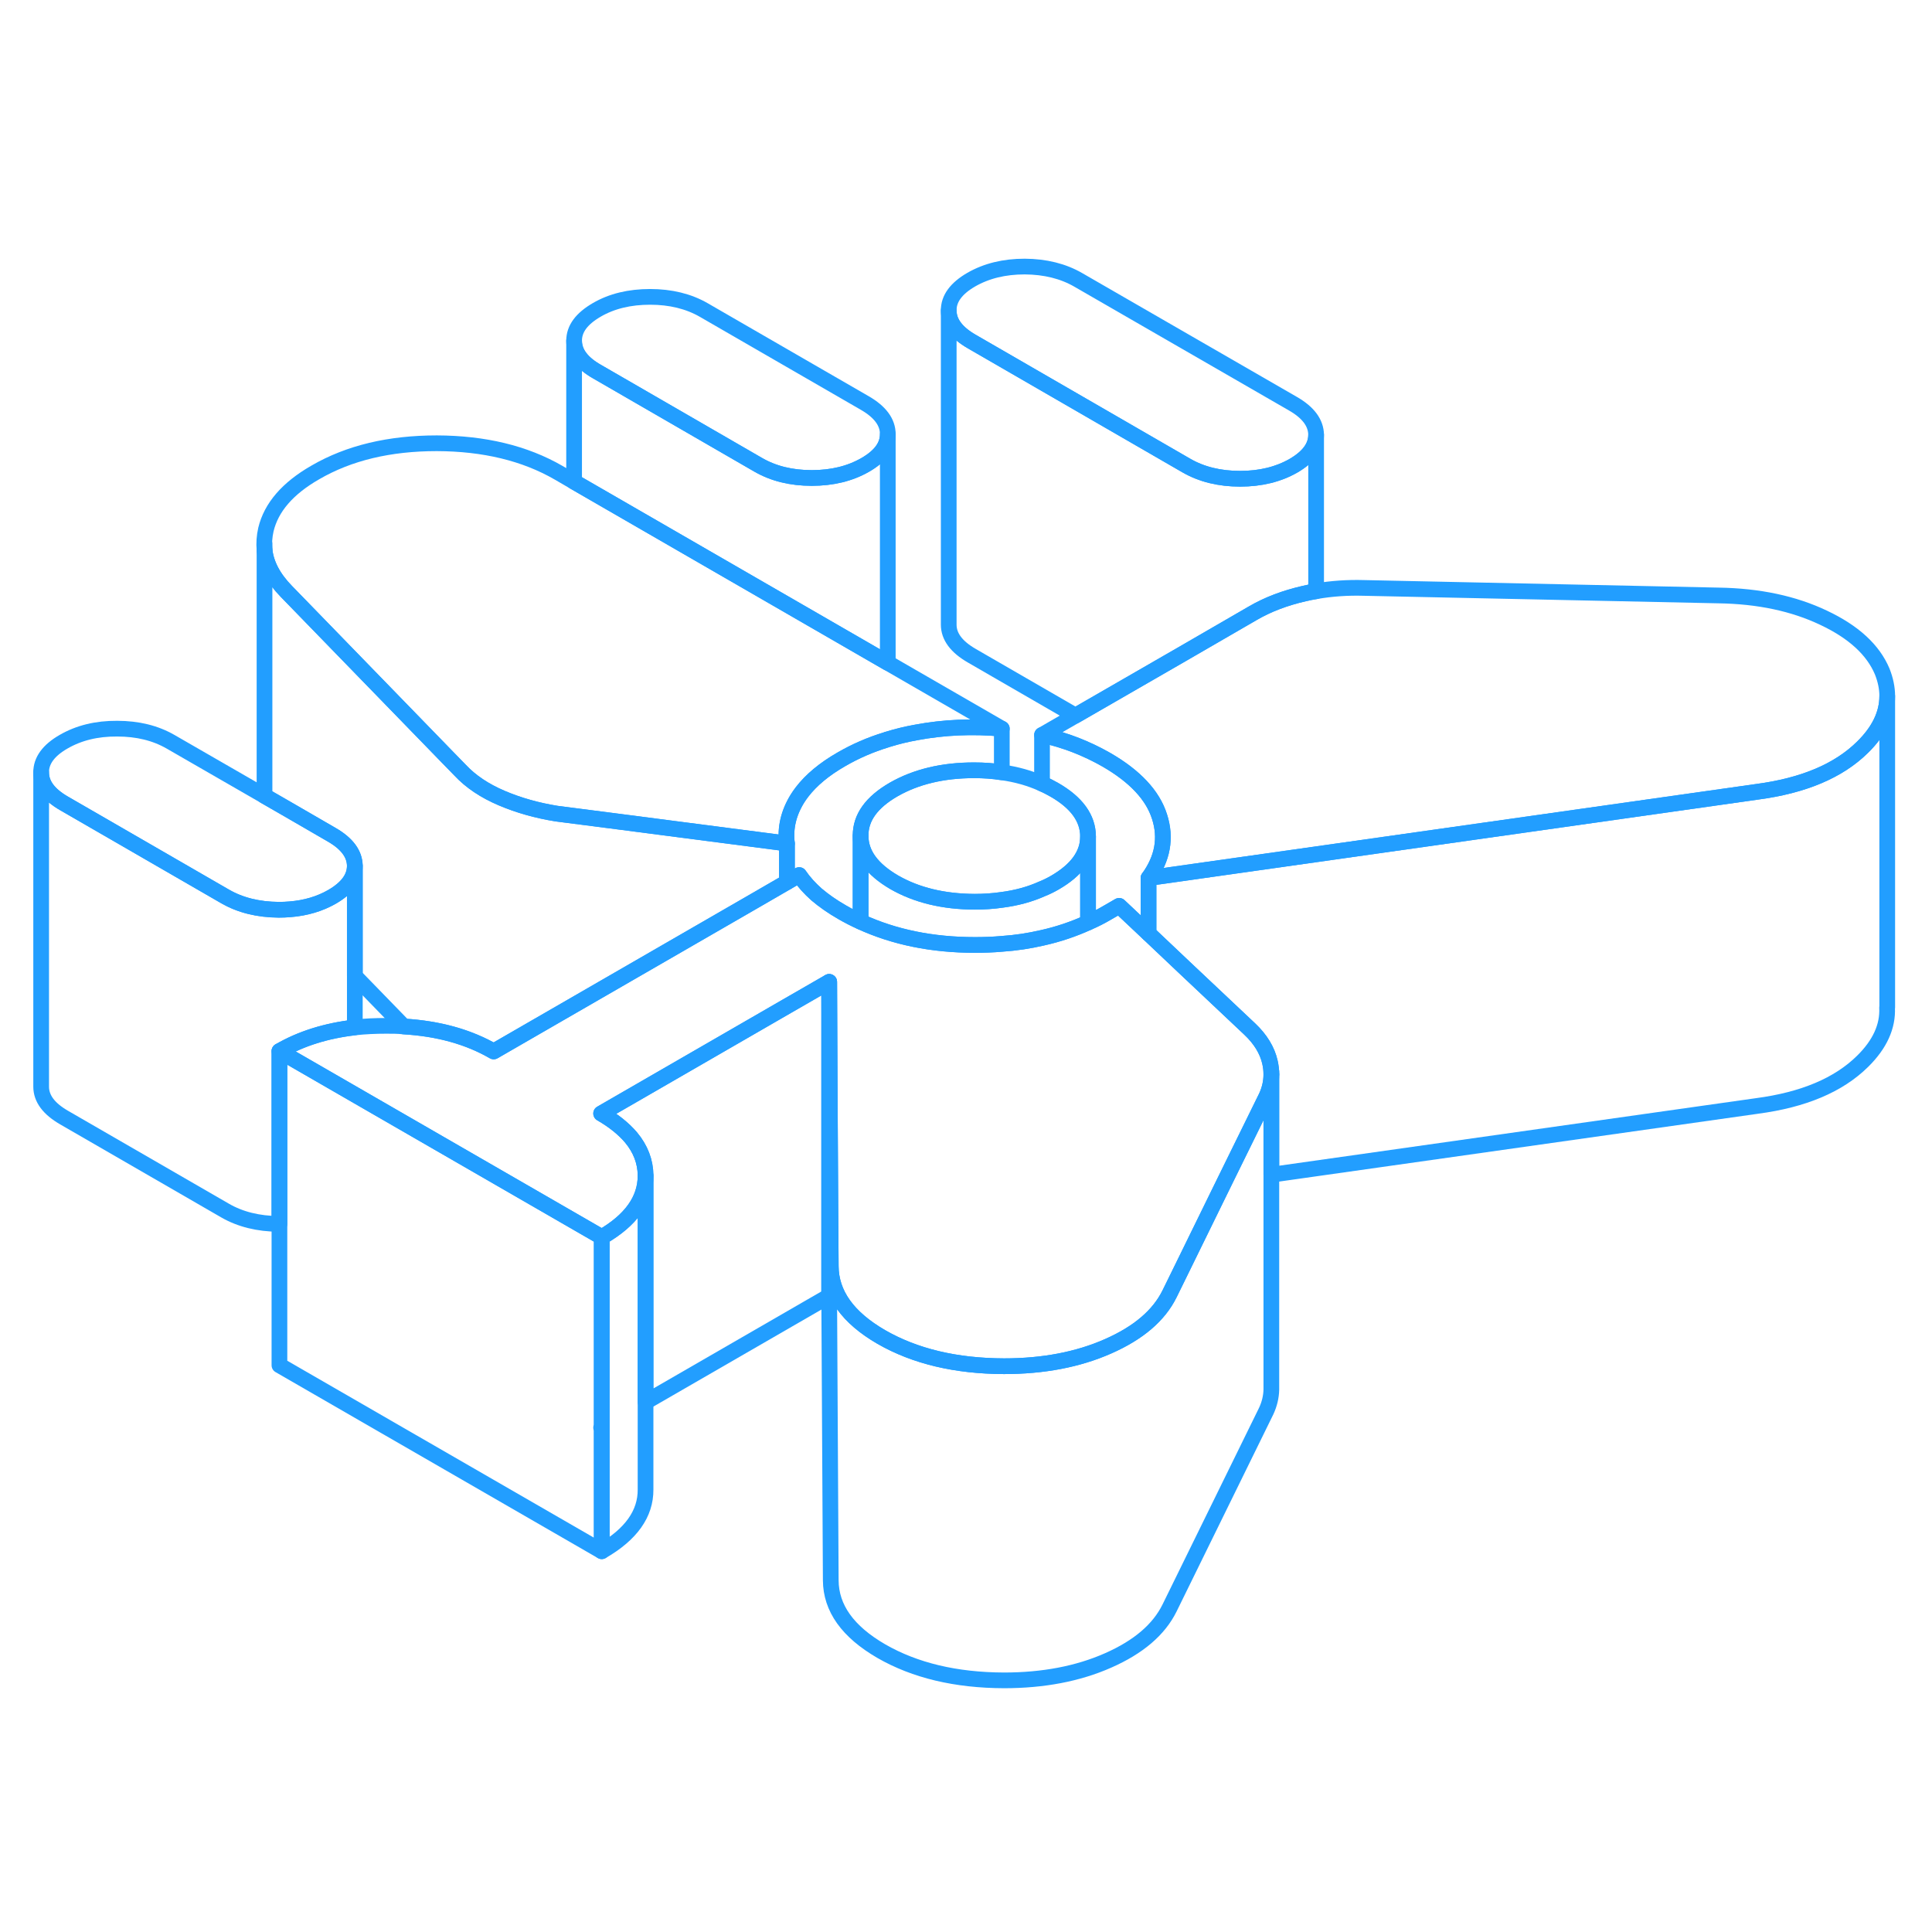 <svg width="48" height="48" viewBox="0 0 123 95" fill="none" xmlns="http://www.w3.org/2000/svg" stroke-width="1px" stroke-linecap="round" stroke-linejoin="round"><path d="M80.94 54.4V74.46C80.93 74.93 80.82 75.39 80.61 75.84L74.46 88.37C73.78 89.75 72.48 90.86 70.55 91.71C68.63 92.56 66.41 92.98 63.92 92.98C60.85 92.97 58.25 92.35 56.11 91.12C53.97 89.88 52.9 88.38 52.89 86.61L52.79 68.51V48.51L52.82 54.81L52.87 63.62L52.89 66.61C52.9 68.38 53.97 69.88 56.11 71.12C58.25 72.35 60.85 72.97 63.92 72.98C66.41 72.98 68.63 72.56 70.55 71.71C72.48 70.86 73.78 69.75 74.46 68.37L75.02 67.23L77.969 61.21L80.61 55.84C80.83 55.37 80.94 54.89 80.94 54.4Z" stroke="#229EFF" stroke-linejoin="round"/><path d="M22.59 41.12V51.41C20.77 51.62 19.17 52.12 17.79 52.92V63.92H17.75C16.44 63.91 15.3 63.63 14.33 63.07L4.08 57.15C3.11 56.59 2.62 55.94 2.62 55.18V35.18C2.62 35.94 3.11 36.59 4.08 37.15L14.33 43.07C15.3 43.63 16.44 43.91 17.75 43.92C17.99 43.92 18.23 43.91 18.46 43.89C19.47 43.81 20.37 43.54 21.15 43.09C22.11 42.53 22.59 41.88 22.59 41.12Z" stroke="#229EFF" stroke-linejoin="round"/><path d="M63.78 32.39V35.17C63.22 35.08 62.63 35.04 62.01 35.04C60.02 35.04 58.32 35.45 56.9 36.26C55.48 37.08 54.78 38.06 54.79 39.21V44.68C54.39 44.5 54 44.3 53.62 44.08C52.99 43.72 52.45 43.34 51.99 42.95C51.54 42.55 51.17 42.14 50.88 41.71L50.1 42.16V39.7C49.98 38.71 50.2 37.76 50.77 36.84C50.86 36.7 50.96 36.55 51.07 36.41C51.64 35.67 52.47 34.97 53.57 34.34C54.45 33.83 55.41 33.41 56.43 33.1C56.46 33.08 56.49 33.07 56.52 33.07C57.1 32.89 57.71 32.74 58.33 32.63C60.09 32.3 61.91 32.22 63.78 32.39Z" stroke="#229EFF" stroke-linejoin="round"/><path d="M22.59 41.12C22.59 41.88 22.11 42.53 21.15 43.09C20.37 43.54 19.47 43.81 18.46 43.89C18.23 43.91 17.99 43.92 17.75 43.92C16.44 43.91 15.3 43.63 14.33 43.07L4.08 37.15C3.11 36.59 2.62 35.94 2.62 35.18C2.61 34.43 3.09 33.77 4.05 33.22C5.02 32.66 6.15 32.38 7.46 32.39C8.77 32.39 9.9 32.67 10.87 33.23L16.84 36.67L18.23 37.47L21.13 39.15C22.1 39.71 22.58 40.37 22.59 41.12Z" stroke="#229EFF" stroke-linejoin="round"/><path d="M80.94 54.4C80.94 54.89 80.83 55.37 80.61 55.84L77.97 61.21L75.02 67.23L74.46 68.37C73.78 69.75 72.48 70.86 70.55 71.71C68.63 72.56 66.41 72.98 63.92 72.98C60.85 72.97 58.25 72.35 56.11 71.12C53.97 69.88 52.9 68.38 52.89 66.61L52.87 63.62L52.82 54.81L52.79 48.51L50.1 50.06L38.27 56.89C39.07 57.35 39.7 57.86 40.17 58.41C40.78 59.14 41.09 59.95 41.1 60.83V60.85C41.1 62.38 40.17 63.69 38.31 64.76L22.59 55.69L17.79 52.92C19.17 52.12 20.77 51.62 22.59 51.41C23.23 51.34 23.9 51.31 24.6 51.31C24.98 51.31 25.35 51.31 25.71 51.35C27.91 51.48 29.82 52.01 31.43 52.94L48.08 43.33L50.1 42.16L50.88 41.71C51.17 42.14 51.54 42.55 51.99 42.95C52.45 43.34 52.99 43.72 53.62 44.08C54 44.3 54.39 44.5 54.79 44.68C56.92 45.66 59.34 46.16 62.07 46.16C62.65 46.16 63.22 46.14 63.78 46.09C64.67 46.03 65.52 45.9 66.34 45.71C67.38 45.48 68.35 45.15 69.27 44.73C69.69 44.55 70.1 44.34 70.49 44.11L71.25 43.67L73.12 45.43L75.38 47.57L79.56 51.51C80.25 52.16 80.68 52.87 80.85 53.62C80.91 53.88 80.94 54.14 80.94 54.4Z" stroke="#229EFF" stroke-linejoin="round"/><path d="M63.78 32.39C61.91 32.22 60.09 32.3 58.33 32.63C57.71 32.74 57.1 32.89 56.52 33.07C56.49 33.07 56.46 33.08 56.43 33.1C55.41 33.41 54.45 33.83 53.57 34.34C52.47 34.97 51.64 35.67 51.07 36.41C50.96 36.55 50.86 36.7 50.77 36.84C50.2 37.76 49.98 38.71 50.1 39.7L39.4 38.31L35.44 37.8C34.19 37.6 33.02 37.27 31.94 36.81C30.86 36.35 29.97 35.76 29.29 35.03L28.52 34.24L18.23 23.65C17.41 22.81 16.94 21.93 16.84 21.01C16.8 20.59 16.83 20.15 16.93 19.71C17.27 18.3 18.31 17.09 20.07 16.08C22.22 14.83 24.8 14.22 27.81 14.22C30.82 14.23 33.41 14.85 35.57 16.1L36.55 16.67L56.52 28.2L63.78 32.39Z" stroke="#229EFF" stroke-linejoin="round"/><path d="M56.52 13.63V13.65C56.52 14.4 56.04 15.05 55.08 15.6C54.12 16.15 52.99 16.43 51.68 16.43C50.37 16.43 49.24 16.15 48.27 15.59L38.01 9.66C37.04 9.11 36.55 8.45 36.55 7.69C36.55 6.93 37.03 6.29 37.99 5.73C38.95 5.17 40.09 4.9 41.39 4.9C42.69 4.9 43.84 5.18 44.81 5.74L55.06 11.66C56.03 12.22 56.52 12.88 56.52 13.63Z" stroke="#229EFF" stroke-linejoin="round"/><path d="M83.79 13.68C83.79 14.44 83.309 15.09 82.35 15.65C81.389 16.2 80.25 16.48 78.95 16.48C77.65 16.48 76.5 16.2 75.53 15.64L61.859 7.74C60.889 7.18 60.4 6.52 60.4 5.77C60.39 5.02 60.87 4.36 61.84 3.8C62.8 3.25 63.929 2.97 65.24 2.97C66.549 2.98 67.68 3.26 68.65 3.82L82.33 11.71C83.3 12.27 83.779 12.93 83.79 13.68Z" stroke="#229EFF" stroke-linejoin="round"/><path d="M120.15 30.32C120.15 31.45 119.63 32.54 118.58 33.57C117.05 35.08 114.81 36.02 111.86 36.41L73.12 41.9C74.02 40.66 74.26 39.35 73.82 37.99C73.39 36.63 72.26 35.42 70.44 34.37C69.81 34.01 69.16 33.7 68.47 33.43C67.79 33.17 67.08 32.95 66.34 32.79L68.47 31.56L75.27 27.64L79.76 25.04C80.72 24.48 81.81 24.07 83.03 23.79C83.28 23.73 83.53 23.68 83.79 23.64C84.77 23.47 85.79 23.4 86.82 23.43L109.41 23.91C111.96 23.95 114.19 24.42 116.1 25.33C118.01 26.23 119.25 27.37 119.83 28.75C120.04 29.28 120.15 29.8 120.15 30.32Z" stroke="#229EFF" stroke-linejoin="round"/><path d="M80.94 54.4V54.21" stroke="#229EFF" stroke-linejoin="round"/><path d="M41.099 60.85V80.83C41.109 82.37 40.18 83.68 38.31 84.76V64.76C40.17 63.69 41.099 62.38 41.099 60.85Z" stroke="#229EFF" stroke-linejoin="round"/><path d="M56.52 13.65V28.2L36.55 16.67V7.69C36.55 8.45 37.04 9.11 38.01 9.66L48.27 15.59C49.24 16.15 50.37 16.43 51.68 16.43C52.99 16.43 54.12 16.15 55.08 15.6C56.04 15.05 56.52 14.4 56.52 13.65Z" stroke="#229EFF" stroke-linejoin="round"/><path d="M83.79 13.68V23.64C83.53 23.68 83.28 23.73 83.03 23.79C81.81 24.07 80.72 24.48 79.76 25.04L75.27 27.64L68.47 31.56L61.86 27.74C60.89 27.18 60.4 26.52 60.4 25.77V5.77C60.4 6.52 60.89 7.18 61.86 7.74L75.53 15.64C76.5 16.2 77.64 16.48 78.95 16.48C80.26 16.48 81.39 16.2 82.35 15.65C83.31 15.09 83.79 14.44 83.79 13.68Z" stroke="#229EFF" stroke-linejoin="round"/><path d="M38.31 76.87L38.27 76.89C38.27 76.89 38.3 76.91 38.31 76.91V84.76L17.79 72.92V52.92L22.59 55.69L38.31 64.76V76.87Z" stroke="#229EFF" stroke-linejoin="round"/><path d="M16.84 21.01V20.63" stroke="#229EFF" stroke-linejoin="round"/><path d="M52.79 48.51V68.51L41.1 75.26V60.83C41.09 59.95 40.78 59.14 40.17 58.41C39.7 57.86 39.07 57.35 38.27 56.89L50.1 50.06L52.79 48.51Z" stroke="#229EFF" stroke-linejoin="round"/><path d="M50.1 39.7V42.16L48.08 43.33L31.43 52.94C29.82 52.01 27.91 51.48 25.71 51.35L22.59 48.14V41.12C22.58 40.37 22.1 39.71 21.13 39.15L18.23 37.47L16.84 36.67V21.01C16.94 21.93 17.41 22.81 18.23 23.65L28.52 34.24L29.29 35.03C29.97 35.76 30.86 36.35 31.94 36.81C33.02 37.27 34.19 37.6 35.44 37.8L39.4 38.31L50.1 39.7Z" stroke="#229EFF" stroke-linejoin="round"/><path d="M69.27 39.24V39.26C69.27 40.4 68.56 41.38 67.16 42.19C66.9 42.34 66.62 42.48 66.34 42.59C65.56 42.94 64.71 43.17 63.78 43.29C63.23 43.37 62.65 43.41 62.05 43.41C60.06 43.4 58.36 42.99 56.93 42.17C55.51 41.34 54.79 40.36 54.79 39.21C54.78 38.06 55.48 37.08 56.9 36.26C58.32 35.45 60.02 35.04 62.01 35.04C62.63 35.04 63.22 35.08 63.78 35.17C64.71 35.3 65.56 35.54 66.34 35.89C66.61 36 66.87 36.14 67.12 36.28C68.55 37.1 69.26 38.09 69.27 39.24Z" stroke="#229EFF" stroke-linejoin="round"/><path d="M69.27 39.26V44.73C68.35 45.15 67.38 45.48 66.34 45.71C65.52 45.9 64.67 46.03 63.78 46.09C63.22 46.14 62.65 46.16 62.07 46.16C59.34 46.16 56.92 45.66 54.79 44.68V39.21C54.79 40.36 55.51 41.34 56.93 42.17C58.36 42.99 60.06 43.4 62.05 43.41C62.65 43.41 63.23 43.37 63.78 43.29C64.71 43.17 65.56 42.94 66.34 42.59C66.62 42.48 66.9 42.34 67.16 42.19C68.56 41.38 69.27 40.4 69.27 39.26Z" stroke="#229EFF" stroke-linejoin="round"/><path d="M73.12 41.9V45.43L71.25 43.67L70.49 44.11C70.1 44.34 69.69 44.55 69.27 44.73V39.24C69.26 38.09 68.55 37.1 67.12 36.28C66.87 36.14 66.61 36 66.34 35.89V32.79C67.08 32.95 67.79 33.17 68.47 33.43C69.16 33.7 69.81 34.01 70.44 34.37C72.26 35.42 73.39 36.63 73.82 37.99C74.26 39.35 74.02 40.66 73.12 41.9Z" stroke="#229EFF" stroke-linejoin="round"/><path d="M120.15 30.32V50.13L120.14 50.15C120.2 51.34 119.68 52.49 118.58 53.57C117.05 55.08 114.81 56.02 111.86 56.41L80.94 60.79V54.4C80.94 54.14 80.91 53.88 80.85 53.62C80.68 52.87 80.25 52.16 79.56 51.51L75.38 47.57L73.12 45.43V41.9L111.86 36.41C114.81 36.02 117.05 35.08 118.58 33.57C119.63 32.54 120.15 31.45 120.15 30.32Z" stroke="#229EFF" stroke-linejoin="round"/></svg>